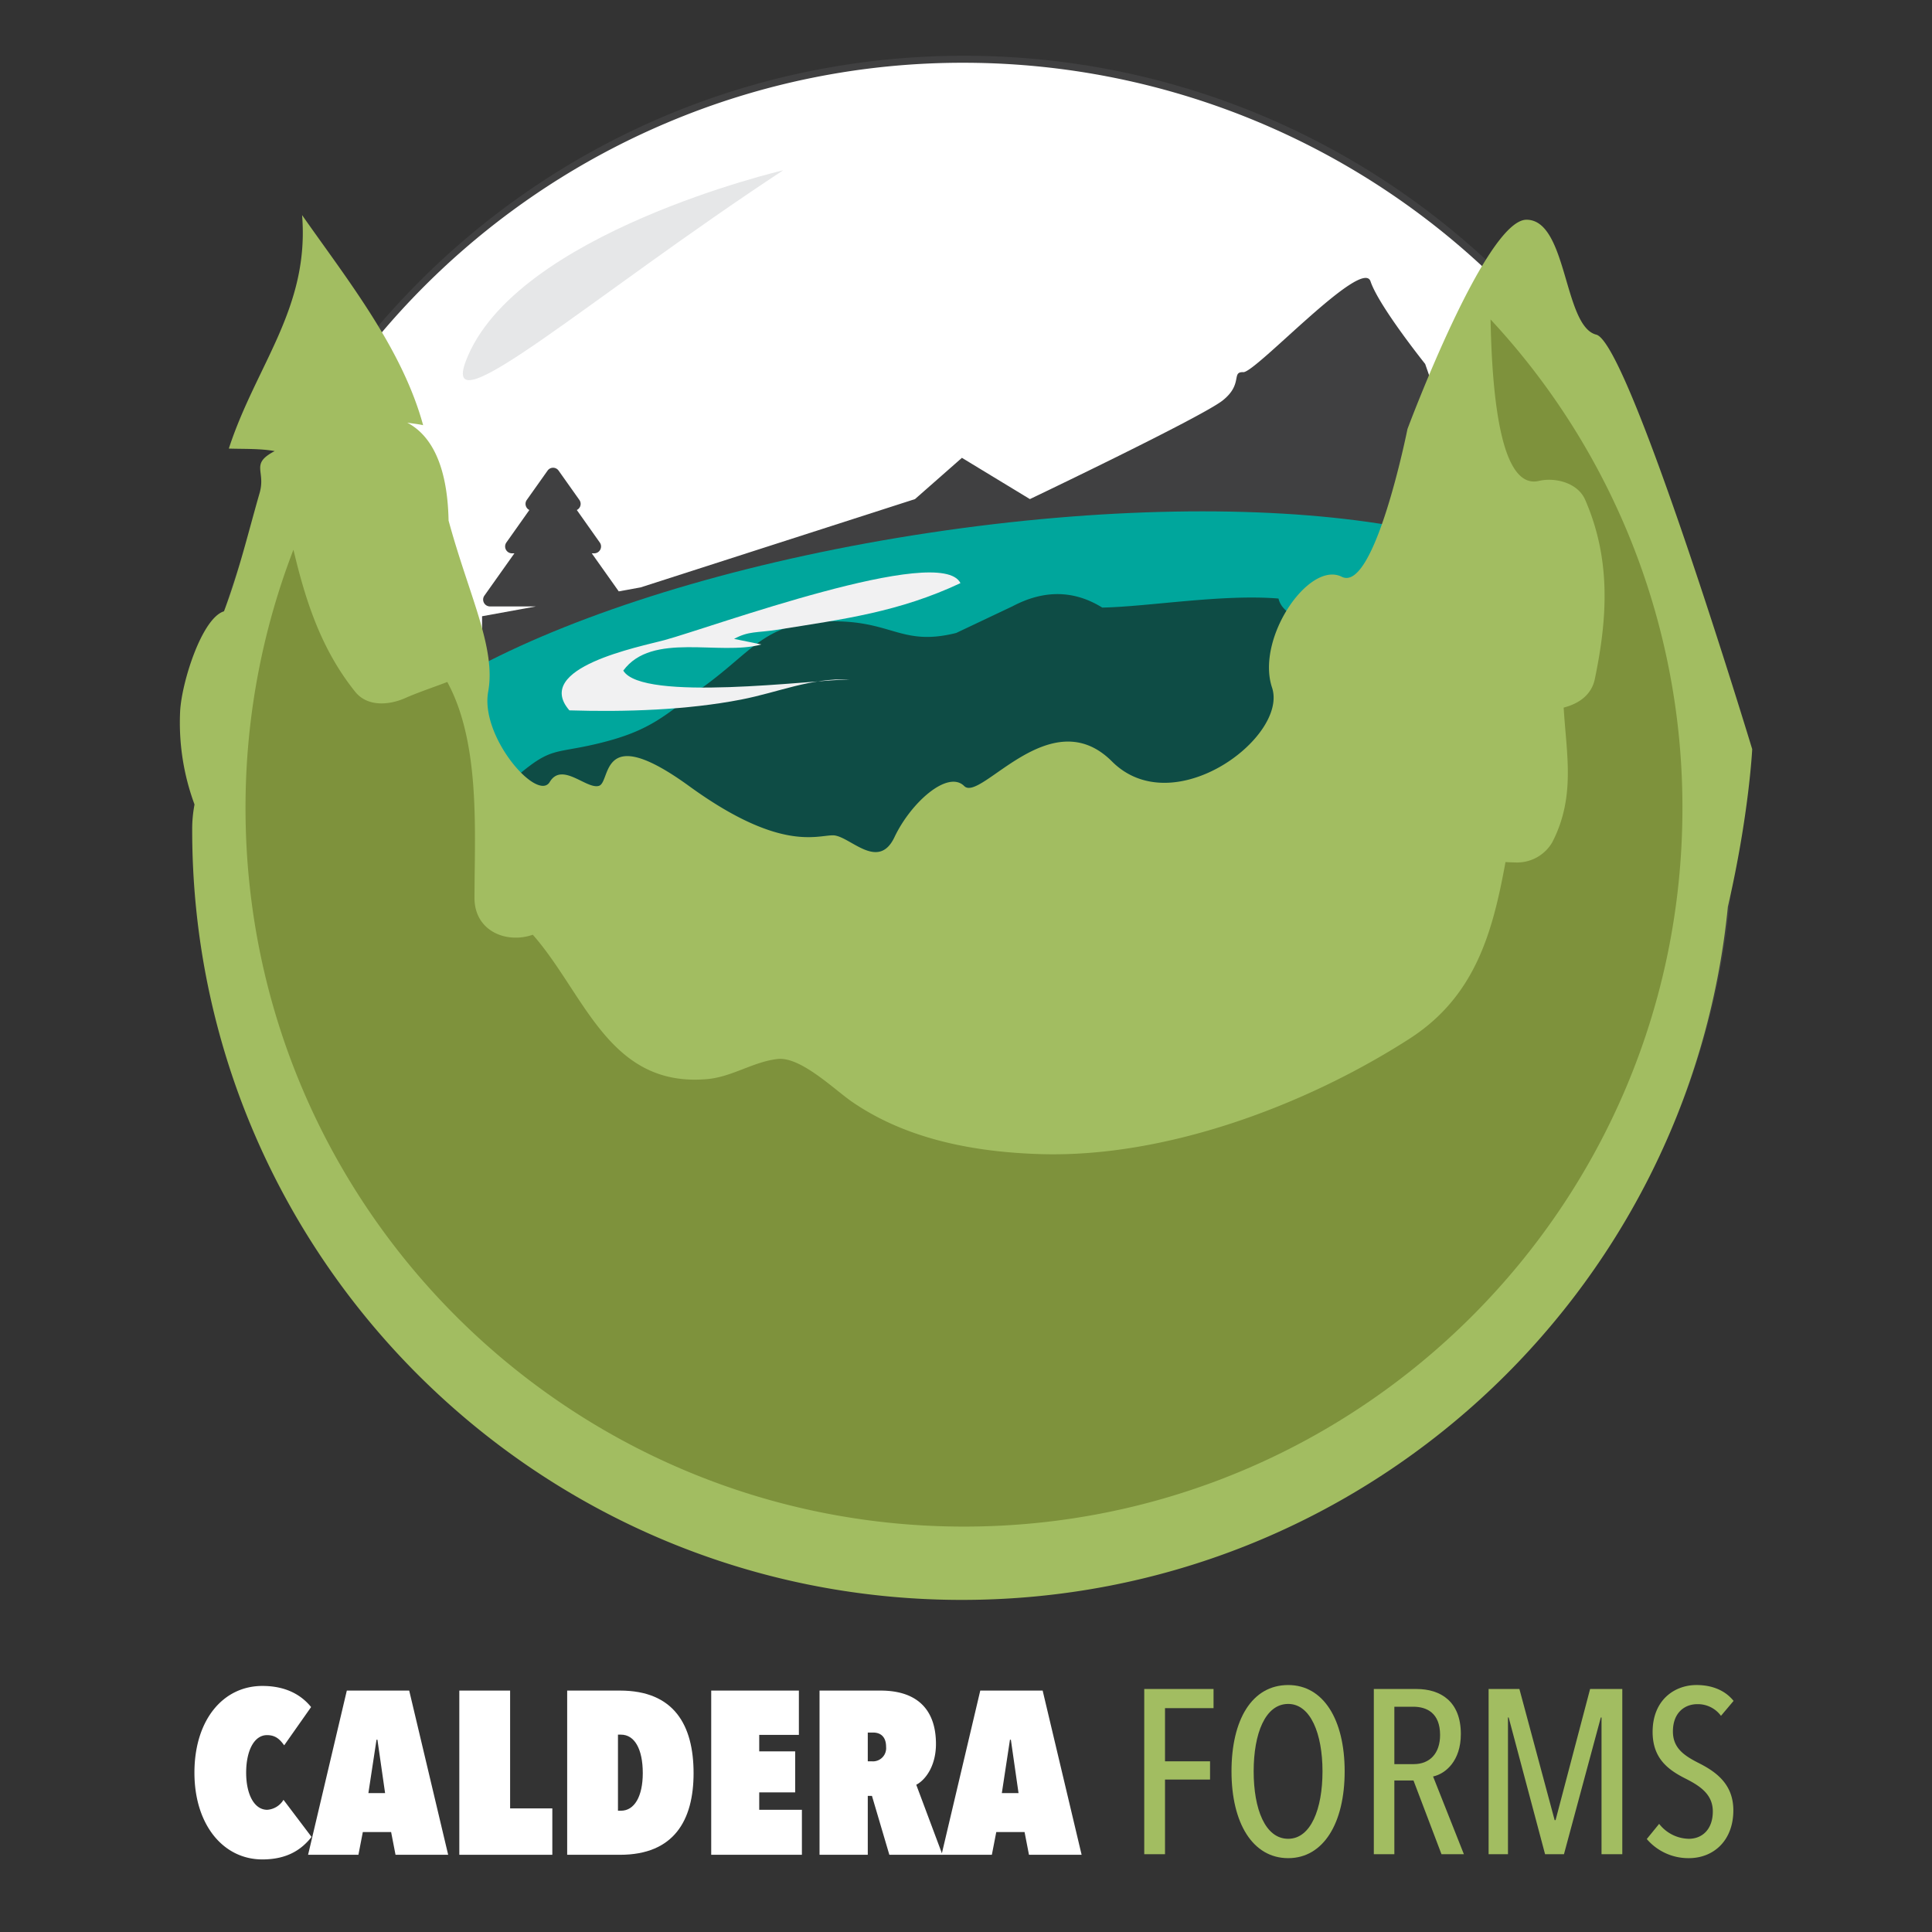 <svg id="globe-transparent-bg" xmlns="http://www.w3.org/2000/svg" viewBox="0 0 550 550"><rect x="0" y="0" width="550" height="550" fill="#333333" stroke="none"/><defs><style>.cls-1{fill:#fff;}.cls-2{fill:#404041;}.cls-3{fill:#00a69c;}.cls-4{fill:#0e4c45;}.cls-5{fill:#a2bd61;}.cls-6{fill:#f1f1f2;}.cls-7{fill:#7e923c;}.cls-8{fill:#e6e7e8;}</style></defs><title>globe-transparent-bg</title><path class="cls-1" d="M274.423,453.117a218.123,218.123,0,0,1-154.237-372.362,218.124,218.124,0,1,1,308.475,308.474,216.694,216.694,0,0,1-154.238,63.888"/><path class="cls-2" d="M274.423,17.868A217.183,217.183,0,0,1,358.938,435.055,217.181,217.181,0,0,1,189.909,34.93a215.756,215.756,0,0,1,84.514-17.062m0-2c-121.018,0-219.126,98.104-219.126,219.123,0,121.02,98.108,219.126,219.126,219.126,121.02,0,219.126-98.106,219.126-219.126,0-121.019-98.106-219.123-219.126-219.123"/><path class="cls-2" d="M405.717,103.61s-13.219-16.505-15.557-23.516c-2.333-7.008-32.71,26.009-36.216,25.854-3.503-.15,0,3.354-5.841,8.028-5.841,4.673-54.912,28.107-54.912,28.107L273.839,130.334,260.48,142.083l-78.097,25.132-6.237,1.135-7.678-10.827h.71a1.956,1.956,0,0,0,1.716-1.071,1.934,1.934,0,0,0-.143-2.003l-6.546-9.261a1.973,1.973,0,0,0,.873-.845,1.941,1.941,0,0,0-.134-2.008l-5.923-8.361a1.915,1.915,0,0,0-3.137,0l-5.927,8.361a1.932,1.932,0,0,0-.127,2.008,1.904,1.904,0,0,0,.868.845l-6.541,9.247a1.959,1.959,0,0,0,1.566,3.088h.714l-8.546,12.051a1.951,1.951,0,0,0,1.569,3.064h13.123l-15.345,2.794v40.188L244.121,278.707l191.606-88.79Z"/><path class="cls-3" d="M96.864,233.564c5.061,30.539,88.396,43.388,186.135,28.689,97.74-14.697,172.877-51.371,167.82-81.912-5.064-30.539-88.395-43.383-186.136-28.685-97.739,14.695-172.875,51.368-167.819,81.908"/><path class="cls-4" d="M144.542,246.485c-12.296-8.142-6.56-17.785,3.084-25.927,9.307-7.848,10.288-5.986,22.14-8.775,15.66-3.683,19.38-8.111,30.898-16.567,14.859-10.9,17.636-18.924,38.394-18.315,15.263.451,18.352,6.979,33.148,3.294q8.031-3.807,16.058-7.61,13.446-7.096,25.525.38c13.268-.264,34.089-3.883,50.175-2.575,4.116,18.301,95.935,3.846,91.907,7.43-31.175,27.717-227.484,135.519-272.741,109.007a105.307,105.307,0,0,1-38.588-40.342"/><path class="cls-5" d="M498.815,213.265s-35.05-115.663-44.396-118.001c-9.344-2.336-8.175-32.711-19.862-32.711-11.684,0-33.879,59.583-33.879,59.583s-9.347,46.732-18.695,42.061c-9.344-4.674-24.532,17.524-19.86,31.544,4.671,14.019-28.039,38.552-45.565,21.028-17.523-17.524-37.388,11.684-42.058,7.011-4.673-4.675-15.19,4.673-19.862,14.538-4.676,9.868-12.85-.52-17.525-.52-4.672,0-15.189,4.675-40.89-13.984-25.706-18.653-22.198-1.201-25.706-.104-3.501,1.103-10.513-6.941-14.018-1.097-3.503,5.84-19.861-12.853-17.522-25.706,2.279-12.554-5.468-27.342-11.277-48.713-.235-12.178-3.172-23.339-11.78-27.882,1.519.271,3.044.387,4.533.732-5.98-21.922-21.606-41.462-34.456-59.812,2.154,26.483-13.102,42.68-20.859,66.468,4.193.141,8.918-.042,13.06.717-7.106,3.723-2.46,5.549-4.288,11.911-3.265,11.369-5.883,22.419-10.146,33.697-6.279,1.916-12.027,20.127-12.482,28.401a67.057,67.057,0,0,0,4.096,26.592,36.945,36.945,0,0,0-.665,7.317c0,121.017,98.112,219.124,219.126,219.124,113.663,0,207.106-86.543,218.049-197.325,6.035-26.182,6.927-44.869,6.927-44.869"/><path class="cls-6" d="M216.75,183.461c-11.894,3.311-31.132-3.707-39.314,7.448,5.398,9.013,53.576,2.693,64.552,2.486-11.544-.378-20.114,3.638-31.015,5.759-15.347,2.986-32.995,3.566-48.881,3.073-10.549-12.183,20.087-18.107,27.058-19.998,13.331-3.616,78.69-27.617,84.271-16.224-17.48,8.195-33.065,10.24-52.324,13.293-5.608.887-7.941.299-12.124,2.581"/><path class="cls-7" d="M424.333,90.939c.45,23.325,3.177,48.417,13.74,45.969,4.654-1.08,11.079.507,13.193,5.368,7.318,16.821,6.429,33.393,2.739,51.061-.97,4.627-4.739,7.052-8.864,8.101.772,13.132,3.464,25.331-3.224,38.304a11.564,11.564,0,0,1-10.086,5.789c-1.102-.014-2.179-.058-3.248-.117-3.642,19.891-8.538,38.215-27.375,50.318-29.575,19.009-69.392,33.868-104.896,32.821-18.687-.549-38.137-4.127-53.79-14.923-4.98-3.435-14.616-12.904-21.163-12.158-6.971.798-12.963,5.112-20.076,5.729-27.972,2.425-34.773-24.248-49.602-41.098-7.654,2.648-16.596-1.144-16.601-10.446-.004-18.578,1.805-43.949-7.744-61.514-3.991,1.537-8.066,2.856-12.062,4.617-4.454,1.963-10.662,2.532-14.157-1.823-9.706-12.103-14.136-25.918-17.58-40.452a204.035,204.035,0,0,0-13.643,73.575c0,112.957,91.568,204.529,204.529,204.529,112.962,0,204.53-91.572,204.53-204.529a203.788,203.788,0,0,0-54.62-139.121"/><path class="cls-8" d="M222.959,48.476s-76.547,17.864-90.346,54.313c-7.523,19.867,35.825-18.484,90.346-54.313"/><g id="caldera_forms_text" data-name="caldera forms text"><path class="cls-1" d="M74.697,479.953c7.131,0,11.356,2.905,13.865,6.009l-7.659,10.894c-1.122-1.519-2.311-2.904-4.886-2.904-3.697,0-5.942,4.489-5.942,10.695,0,6.074,2.245,10.564,6.009,10.564A5.872,5.872,0,0,0,80.704,512.372l7.989,10.563c-2.707,3.434-6.734,6.404-13.997,6.404-11.225,0-19.346-9.97-19.346-24.693C55.351,489.659,63.472,479.953,74.697,479.953Z"/><path class="cls-1" d="M111.343,521.549h-8.055l-1.254,6.471H87.706l11.026-46.745h17.761l11.092,46.745H112.598Zm-6.47-11.092h4.754l-2.179-15.186h-.265Z"/><path class="cls-1" d="M130.758,481.274h14.46v33.54h12.017v13.205H130.758Z"/><path class="cls-1" d="M161.463,528.02V481.274H176.517c15.317,0,20.93,9.771,20.93,23.505,0,13.469-5.612,23.24-20.93,23.24Zm15.317-34.201h-.858v21.656h.858c3.83,0,6.207-4.094,6.207-10.695C182.988,497.847,180.611,493.818,176.781,493.818Z"/><path class="cls-1" d="M202.468,481.274h24.957v12.61h-11.29v4.688h10.234v11.687H216.135v4.952H228.284v12.809H202.468Z"/><path class="cls-1" d="M248.226,511.249h-1.188v16.771H233.304V481.274h17.365c10.828,0,15.779,5.81,15.779,15.186,0,6.338-3.037,10.3-5.611,11.62l7.46,19.939H253.178Zm-1.188-18.024v8.187h1.188a3.752,3.752,0,0,0,4.027-4.093c0-3.5-2.244-4.094-3.631-4.094Z"/><path class="cls-1" d="M291.673,521.549h-8.055l-1.255,6.471H268.036l11.026-46.745h17.76l11.093,46.745H292.928Zm-6.471-11.092h4.754l-2.179-15.186H287.514Z"/><path class="cls-5" d="M331.655,486.27V501.414h12.819v5.181H331.655v21.255h-5.912V480.823H345.47v5.446Z"/><path class="cls-5" d="M366.724,528.978c-10.097,0-16.141-9.963-16.141-24.709,0-14.745,5.845-24.575,16.141-24.575,10.029,0,16.073,9.83,16.073,24.575C382.797,519.016,376.753,528.978,366.724,528.978Zm0-43.904c-6.576,0-9.831,8.502-9.831,19.195,0,10.694,3.255,19.196,9.831,19.196,6.442,0,9.764-8.502,9.764-19.196C376.488,493.576,373.1,485.074,366.724,485.074Z"/><path class="cls-5" d="M410.36,527.85l-7.971-20.989h-5.446v20.989H391.097V480.823h12.155c6.842,0,12.62,3.521,12.62,12.819,0,7.639-4.317,11.292-7.904,12.089l8.768,22.118Zm-8.037-41.979h-5.38v16.34h5.513c4.517,0,7.506-2.989,7.506-8.303C409.961,487.599,406.109,485.871,402.323,485.871Z"/><path class="cls-5" d="M455.922,527.85V488.927H455.723l-10.495,38.923H439.848l-10.361-38.923h-.199v38.923h-5.514V480.823h8.768l10.03,37.329h.266l9.83-37.329h9.166v47.026Z"/><path class="cls-5" d="M480.759,528.978A15.573,15.573,0,0,1,468.803,523.532l3.521-4.317a10.963,10.963,0,0,0,8.436,4.251c3.919,0,6.842-2.79,6.842-7.771,0-4.782-3.454-7.174-7.639-9.299-5.048-2.524-9.498-5.778-9.498-13.351,0-9.1,6.243-13.351,12.487-13.351,4.45,0,8.17,1.527,10.561,4.517l-3.587,4.251a8.154,8.154,0,0,0-6.774-3.321c-3.388,0-6.908,2.258-6.908,7.771,0,4.716,3.188,6.841,7.041,8.834,4.915,2.457,10.162,5.911,10.162,13.616C493.446,523.931,487.867,528.978,480.759,528.978Z"/></g></svg>